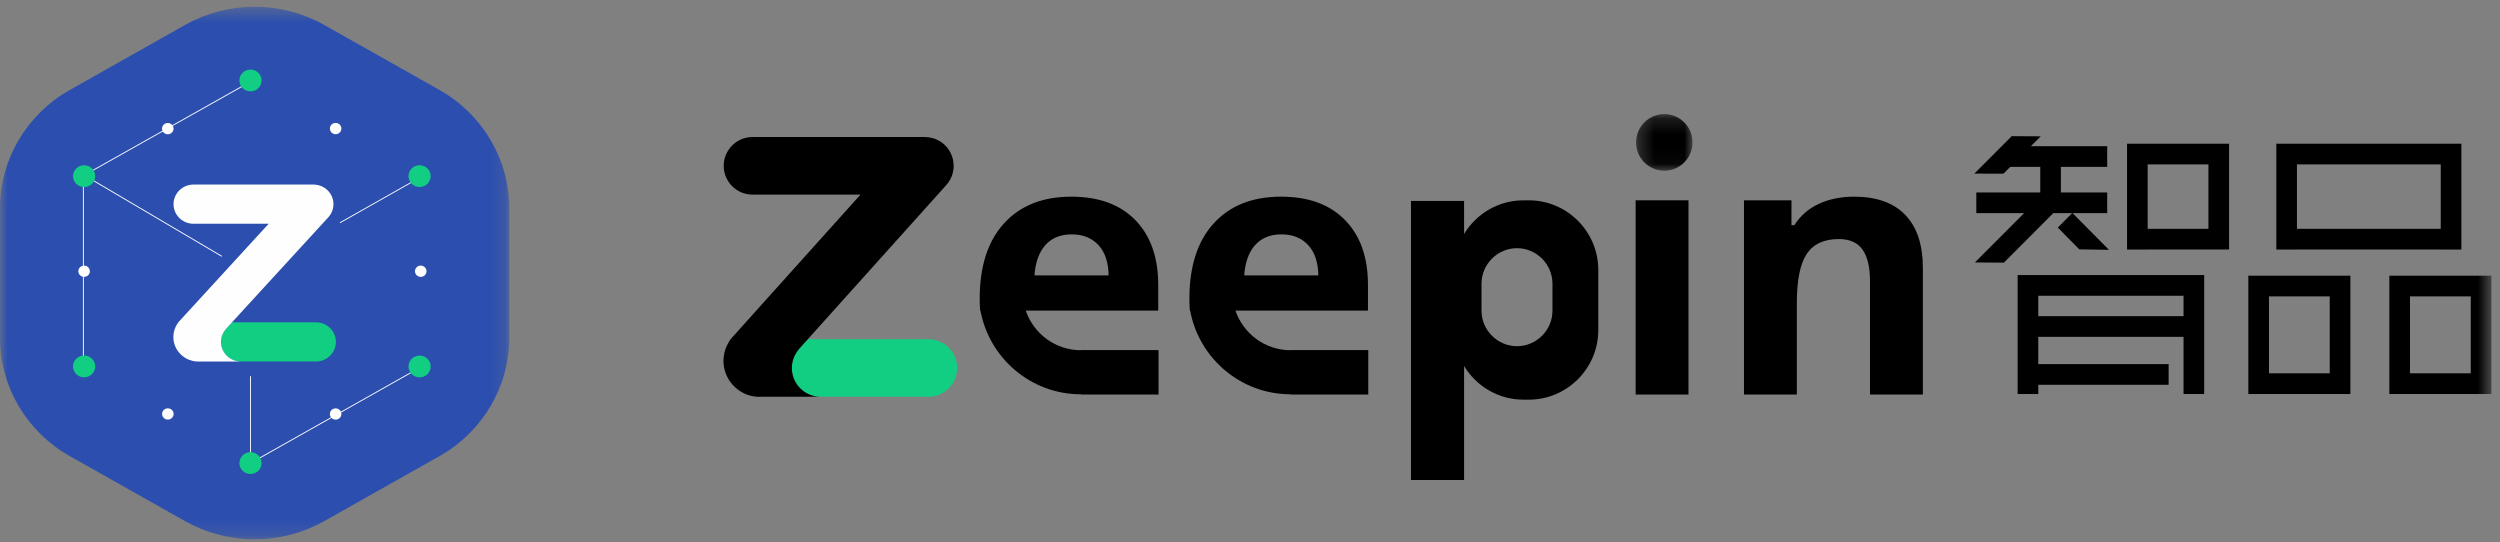 <?xml version="1.0" encoding="UTF-8"?>
<svg width="166px" height="36px" viewBox="0 0 166 36" version="1.1" xmlns="http://www.w3.org/2000/svg" xmlns:xlink="http://www.w3.org/1999/xlink">
    <rect x="0" y="0" width="166" height="36" fill="#808080" stroke="none"/>
    <!-- Generator: Sketch 45.2 (43514) - http://www.bohemiancoding.com/sketch -->
    <title>logo</title>
    <desc>Created with Sketch.</desc>
    <defs>
        <polygon id="path-1" points="0.294 0.194 4.042 0.194 4.042 3.951 0.294 3.951 0.294 0.194"></polygon>
        <polygon id="path-3" points="0 24.49 117.391 24.49 117.391 0.194 0 0.194"></polygon>
        <polygon id="path-5" points="1.84091585e-16 35.807 1.84091585e-16 0.445 33.815 0.445 33.815 35.807 0 35.807"></polygon>
        <polygon id="path-7" points="0 35.811 33.815 35.811 33.815 0.449 0 0.449"></polygon>
    </defs>
    <g id="Page-3" stroke="none" stroke-width="1" fill="none" fill-rule="evenodd">
        <g id="006_01_购物车" transform="translate(-29, -18)">
            <g id="Group">
                <g id="logo" transform="translate(29, 18)">
                    <g id="Page-1-Copy" transform="translate(48.038, 7.091)">
                        <polygon id="Fill-1" fill="#000000" points="60.568 19.107 64.078 19.107 64.078 6.21 60.568 6.21"></polygon>
                        <g id="Group-24" transform="translate(0, 0.293)">
                            <path d="M79.64,18.815 L76.129,18.815 L76.129,11.282 C76.129,10.352 75.964,9.653 75.634,9.188 C75.304,8.723 74.779,8.49 74.057,8.49 C73.076,8.49 72.366,8.819 71.928,9.476 C71.491,10.134 71.272,11.225 71.272,12.747 L71.272,18.815 L67.762,18.815 L67.762,5.918 L70.916,5.918 L70.916,7.568 L71.11,7.568 C71.502,6.945 72.041,6.473 72.728,6.154 C73.414,5.834 74.196,5.675 75.071,5.675 C76.567,5.675 77.702,6.082 78.477,6.892 C79.253,7.703 79.64,8.875 79.64,10.405 L79.64,18.815 Z" id="Fill-2" fill="#000000"></path>
                            <path d="M21.376,8.888 C21.796,8.417 22.379,8.178 23.125,8.178 C23.868,8.178 24.459,8.417 24.898,8.888 C25.335,9.359 25.56,10.031 25.575,10.901 L20.651,10.901 C20.712,10.031 20.953,9.359 21.376,8.888 L21.376,8.888 Z M23.737,15.861 L23.737,15.871 C22.036,15.871 20.592,14.771 20.073,13.241 L28.868,13.241 L28.868,11.535 C28.868,9.706 28.361,8.27 27.35,7.232 C26.337,6.194 24.919,5.675 23.101,5.675 C21.198,5.675 19.707,6.264 18.63,7.447 C17.552,8.626 17.014,10.298 17.014,12.458 C17.014,12.728 17.023,12.988 17.042,13.241 L17.063,13.241 C17.65,16.403 20.412,18.797 23.737,18.797 L23.737,18.814 L28.89,18.814 L28.89,15.861 L23.737,15.861 Z" id="Fill-4" fill="#000000"></path>
                            <path d="M34.578,10.901 C34.637,10.031 34.882,9.36 35.302,8.888 C35.725,8.417 36.308,8.178 37.05,8.178 C37.793,8.178 38.384,8.417 38.823,8.888 C39.26,9.36 39.484,10.031 39.501,10.901 L34.578,10.901 Z M37.662,15.861 L37.662,15.871 C35.96,15.871 34.517,14.771 33.997,13.241 L42.793,13.241 L42.795,13.241 L42.795,11.535 C42.795,9.706 42.29,8.27 41.275,7.232 C40.264,6.193 38.848,5.675 37.028,5.675 L37.028,5.675 L37.027,5.675 C35.122,5.675 33.632,6.264 32.554,7.447 C31.477,8.626 30.938,10.298 30.938,12.458 C30.938,12.728 30.949,12.988 30.967,13.241 L30.969,13.241 L30.987,13.241 C31.574,16.403 34.337,18.797 37.662,18.797 L37.662,18.814 L42.816,18.814 L42.816,15.861 L37.662,15.861 Z" id="Fill-6" fill="#000000"></path>
                            <path d="M55.046,13.242 C55.046,14.54 53.987,15.603 52.69,15.603 C51.395,15.603 50.334,14.54 50.334,13.242 L50.334,11.457 C50.334,10.158 51.395,9.096 52.69,9.096 C53.987,9.096 55.046,10.158 55.046,11.457 L55.046,13.242 Z M53.482,5.918 L53.112,5.918 C51.447,5.918 49.985,6.817 49.177,8.152 L49.177,5.96 L45.651,5.96 L45.651,24.49 L49.177,24.49 L49.177,16.919 C49.985,18.254 51.447,19.153 53.112,19.153 L53.482,19.153 C56.015,19.153 58.088,17.075 58.088,14.536 L58.088,10.535 C58.088,7.996 56.015,5.918 53.482,5.918 L53.482,5.918 Z" id="Fill-8" fill="#000000"></path>
                            <g id="Group-12" transform="translate(60.303, 0)">
                                <mask id="mask-2" fill="white">
                                    <use xlink:href="#path-1"></use>
                                </mask>
                                <g id="Clip-11"></g>
                                <path d="M4.042,2.072 C4.042,1.035 3.203,0.193 2.167,0.193 C1.133,0.193 0.294,1.035 0.294,2.072 C0.294,3.109 1.133,3.951 2.167,3.951 C3.203,3.951 4.042,3.109 4.042,2.072" id="Fill-10" fill="#000000" mask="url(#mask-2)"></path>
                            </g>
                            <path d="M15.519,17.049 C15.519,18.1 14.662,18.96 13.615,18.96 L6.434,18.96 C5.523,18.96 4.765,18.32 4.574,17.466 C4.574,17.461 4.572,17.456 4.572,17.45 C4.546,17.322 4.529,17.189 4.529,17.052 C4.529,16.761 4.595,16.483 4.716,16.237 C4.718,16.234 4.718,16.229 4.72,16.226 C4.794,16.074 4.885,15.933 4.992,15.807 L4.99,15.807 L5.586,15.141 L13.615,15.141 C14.138,15.141 14.615,15.356 14.96,15.701 C15.305,16.048 15.519,16.525 15.519,17.049" id="Fill-13" fill="#12CE83"></path>
                            <path d="M15.286,3.627 C15.286,3.64 15.284,3.65 15.284,3.663 C15.284,3.7 15.281,3.737 15.279,3.773 C15.276,3.799 15.273,3.826 15.27,3.852 C15.265,3.889 15.26,3.925 15.253,3.962 C15.249,3.988 15.244,4.012 15.239,4.036 C15.232,4.074 15.22,4.116 15.208,4.159 C15.203,4.175 15.199,4.192 15.194,4.208 C15.18,4.258 15.161,4.305 15.14,4.353 C15.137,4.36 15.135,4.369 15.132,4.376 C15.109,4.429 15.083,4.483 15.057,4.533 L15.053,4.536 C14.996,4.644 14.928,4.746 14.85,4.84 L14.847,4.84 C14.831,4.861 14.816,4.882 14.797,4.904 L5.599,15.141 L5.002,15.807 L5.006,15.807 C4.898,15.933 4.806,16.075 4.733,16.226 C4.731,16.229 4.731,16.234 4.728,16.236 C4.608,16.484 4.542,16.761 4.542,17.052 C4.542,17.189 4.558,17.322 4.584,17.45 C4.584,17.456 4.587,17.461 4.587,17.466 C4.778,18.32 5.537,18.961 6.447,18.961 L2.443,18.961 C2.422,18.963 2.401,18.963 2.38,18.963 C2.332,18.963 2.288,18.963 2.241,18.961 C2.103,18.952 1.969,18.931 1.839,18.902 C1.834,18.902 1.828,18.9 1.823,18.897 C1.716,18.871 1.61,18.836 1.509,18.798 L1.506,18.795 L1.501,18.795 C1.501,18.793 1.499,18.793 1.496,18.793 C1.494,18.79 1.491,18.79 1.488,18.787 C1.452,18.772 1.412,18.758 1.376,18.739 C1.373,18.739 1.373,18.737 1.371,18.737 C1.357,18.732 1.341,18.724 1.329,18.716 C1.284,18.696 1.242,18.672 1.201,18.649 C1.201,18.649 1.197,18.649 1.197,18.646 C1.064,18.569 0.937,18.478 0.821,18.373 C0.779,18.339 0.741,18.299 0.701,18.261 C0.698,18.258 0.696,18.258 0.696,18.254 C0.659,18.218 0.628,18.181 0.594,18.145 C0.571,18.119 0.55,18.093 0.526,18.064 C0.52,18.055 0.512,18.048 0.505,18.041 C0.481,18.008 0.458,17.975 0.434,17.944 C0.429,17.937 0.427,17.935 0.423,17.93 C0.421,17.925 0.418,17.922 0.413,17.917 C0.382,17.875 0.354,17.83 0.33,17.786 C0.324,17.778 0.321,17.767 0.316,17.76 C0.311,17.75 0.303,17.736 0.298,17.726 C0.285,17.7 0.269,17.676 0.257,17.65 C0.251,17.639 0.246,17.626 0.241,17.613 C0.225,17.582 0.21,17.549 0.196,17.516 L0.194,17.513 C0.17,17.464 0.151,17.414 0.133,17.364 C0.104,17.282 0.083,17.201 0.063,17.115 C0.063,17.107 0.06,17.102 0.057,17.094 C0.052,17.076 0.047,17.057 0.045,17.038 C0.042,17.026 0.04,17.01 0.036,16.995 C0.036,16.989 0.033,16.981 0.033,16.974 C0.031,16.965 0.031,16.957 0.029,16.95 C0.024,16.913 0.019,16.874 0.014,16.834 L0.014,16.801 C0.01,16.785 0.01,16.771 0.007,16.756 L0.007,16.74 C0.002,16.688 0,16.635 0,16.581 C0,16.21 0.083,15.862 0.233,15.55 C0.233,15.547 0.236,15.547 0.236,15.545 C0.316,15.377 0.413,15.217 0.531,15.076 C0.536,15.07 0.538,15.065 0.541,15.062 L0.696,14.89 L0.698,14.887 L9.099,5.538 L1.922,5.538 C0.873,5.538 0.016,4.677 0.016,3.627 C0.016,2.576 0.873,1.715 1.922,1.715 L13.379,1.715 C13.395,1.715 13.414,1.718 13.431,1.718 C13.459,1.722 13.485,1.722 13.513,1.724 C13.544,1.727 13.578,1.729 13.61,1.732 C13.646,1.737 13.681,1.742 13.714,1.75 C13.738,1.753 13.761,1.758 13.785,1.763 C13.832,1.771 13.879,1.784 13.929,1.8 C13.934,1.802 13.943,1.802 13.95,1.805 C14.206,1.883 14.446,2.018 14.656,2.205 C14.92,2.444 15.1,2.74 15.197,3.058 C15.197,3.061 15.199,3.063 15.199,3.066 C15.216,3.118 15.229,3.17 15.242,3.225 C15.244,3.241 15.247,3.255 15.249,3.27 C15.258,3.314 15.265,3.357 15.27,3.401 C15.273,3.423 15.276,3.446 15.276,3.47 C15.281,3.506 15.281,3.546 15.284,3.584 C15.284,3.6 15.286,3.613 15.286,3.627" id="Fill-15" fill="#000000"></path>
                            <mask id="mask-4" fill="white">
                                <use xlink:href="#path-3"></use>
                            </mask>
                            <g id="Clip-18"></g>
                            <path d="M87.303,13.61 L96.949,13.61 L96.949,12.254 L87.303,12.254 L87.303,13.61 Z M85.934,11.026 L85.934,12.254 L85.934,18.779 L87.303,18.779 L87.303,18.166 L95.958,18.166 L95.958,16.793 L87.303,16.793 L87.303,14.983 L96.949,14.983 L96.949,18.779 L98.319,18.779 L98.319,12.254 L98.319,11.026 L98.319,10.881 L85.934,10.881 L85.934,11.026 Z" id="Fill-17" fill="#000000" mask="url(#mask-4)"></path>
                            <path d="M94.567,7.81 L98.602,7.81 L98.602,3.532 L94.567,3.532 L94.567,7.81 Z M98.602,2.159 L94.567,2.159 L93.329,2.159 L93.198,2.159 L93.198,9.186 L94.567,9.186 L94.567,9.182 L98.602,9.182 L99.943,9.182 L99.972,9.182 L99.972,2.159 L99.432,2.159 L98.602,2.159 Z" id="Fill-19" fill="#000000" mask="url(#mask-4)"></path>
                            <path d="M102.622,17.403 L106.656,17.403 L106.656,12.296 L102.622,12.296 L102.622,17.403 Z M106.656,10.923 L102.622,10.923 L101.384,10.923 L101.252,10.923 L101.252,18.779 L102.622,18.779 L106.656,18.779 L108.026,18.779 L108.026,10.923 L107.486,10.923 L106.656,10.923 Z" id="Fill-20" fill="#000000" mask="url(#mask-4)"></path>
                            <path d="M111.985,17.403 L116.02,17.403 L116.02,12.296 L111.985,12.296 L111.985,17.403 Z M116.851,10.923 L116.02,10.923 L111.985,10.923 L110.748,10.923 L110.615,10.923 L110.615,18.779 L111.985,18.779 L116.02,18.779 L117.391,18.779 L117.391,17.403 L117.391,10.923 L116.851,10.923 Z" id="Fill-21" fill="#000000" mask="url(#mask-4)"></path>
                            <path d="M104.48,7.81 L114.027,7.81 L114.027,3.532 L104.48,3.532 L104.48,7.81 Z M104.48,9.182 L114.027,9.182 L114.027,9.186 L115.397,9.186 L115.397,2.159 L114.857,2.159 L114.027,2.159 L104.48,2.159 L103.243,2.159 L103.111,2.159 L103.111,7.81 L103.111,9.182 L103.111,9.186 L104.48,9.186 L104.48,9.182 Z" id="Fill-22" fill="#000000" mask="url(#mask-4)"></path>
                            <polygon id="Fill-23" fill="#000000" mask="url(#mask-4)" points="89.556 6.767 88.599 7.727 90.027 9.172 91.997 9.205 89.579 6.767 91.88 6.767 91.88 5.395 88.805 5.395 88.805 3.696 91.88 3.696 91.88 2.323 86.812 2.323 87.467 1.668 85.542 1.657 83.058 4.145 84.994 4.146 85.442 3.696 87.435 3.696 87.435 5.395 83.189 5.395 83.189 6.767 86.363 6.767 83.095 10.043 85.021 10.055 88.301 6.767"></polygon>
                        </g>
                    </g>
                    <g id="Page-1">
                        <g id="Group-3" transform="translate(0, 0.004)">
                            <mask id="mask-6" fill="white">
                                <use xlink:href="#path-5"></use>
                            </mask>
                            <g id="Clip-2"></g>
                            <path d="M21.532,1.656 C20.128,0.863 18.529,0.445 16.907,0.445 C15.286,0.445 13.686,0.863 12.282,1.656 L4.627,5.975 C1.773,7.586 -0,10.586 -0,13.807 L-0,22.445 C-0,25.666 1.773,28.667 4.627,30.277 L12.282,34.596 C13.686,35.388 15.286,35.807 16.907,35.807 C18.529,35.807 20.128,35.388 21.532,34.596 L29.189,30.277 C32.043,28.667 33.815,25.666 33.815,22.445 L33.815,13.807 C33.815,10.586 32.043,7.586 29.189,5.975 L21.532,1.656 Z" id="Fill-1" fill="#2B4EAF" mask="url(#mask-6)"></path>
                        </g>
                        <polygon id="Fill-4" fill="#FEFEFE" points="14.717 17.046 5.49 11.607 5.521 11.556 14.748 16.995"></polygon>
                        <polygon id="Fill-6" fill="#FEFEFE" points="5.275 11.848 5.245 11.797 16.643 5.381 16.674 5.433"></polygon>
                        <polygon id="Fill-8" fill="#FEFEFE" points="22.589 14.815 22.559 14.764 28.056 11.654 28.086 11.705"></polygon>
                        <polygon id="Fill-10" fill="#FEFEFE" points="16.691 30.755 16.661 30.703 28.052 24.276 28.082 24.327"></polygon>
                        <mask id="mask-8" fill="white">
                            <use xlink:href="#path-7"></use>
                        </mask>
                        <g id="Clip-13"></g>
                        <polygon id="Fill-12" fill="#FEFEFE" mask="url(#mask-8)" points="5.505 24.361 5.566 24.361 5.566 11.666 5.505 11.666"></polygon>
                        <polygon id="Fill-14" fill="#FEFEFE" mask="url(#mask-8)" points="16.601 30.708 16.662 30.708 16.662 24.979 16.601 24.979"></polygon>
                        <path d="M5.584,12.42 C5.177,12.42 4.848,12.096 4.848,11.697 C4.848,11.298 5.177,10.973 5.584,10.973 C5.992,10.973 6.321,11.298 6.321,11.697 C6.321,12.096 5.992,12.42 5.584,12.42 Z" id="Fill-15" fill="#12CE83" mask="url(#mask-8)"></path>
                        <path d="M6.321,24.331 C6.321,24.73 5.992,25.054 5.584,25.054 C5.177,25.054 4.848,24.73 4.848,24.331 C4.848,23.931 5.177,23.607 5.584,23.607 C5.992,23.607 6.321,23.931 6.321,24.331" id="Fill-16" fill="#12CE83" mask="url(#mask-8)"></path>
                        <path d="M17.368,30.749 C17.368,31.148 17.038,31.472 16.631,31.472 C16.224,31.472 15.895,31.148 15.895,30.749 C15.895,30.35 16.224,30.025 16.631,30.025 C17.038,30.025 17.368,30.35 17.368,30.749" id="Fill-17" fill="#12CE83" mask="url(#mask-8)"></path>
                        <path d="M17.368,5.344 C17.368,5.743 17.038,6.067 16.631,6.067 C16.224,6.067 15.895,5.743 15.895,5.344 C15.895,4.945 16.224,4.62 16.631,4.62 C17.038,4.62 17.368,4.945 17.368,5.344" id="Fill-18" fill="#12CE83" mask="url(#mask-8)"></path>
                        <path d="M28.597,11.695 C28.597,12.094 28.268,12.418 27.86,12.418 C27.453,12.418 27.124,12.094 27.124,11.695 C27.124,11.296 27.453,10.971 27.86,10.971 C28.268,10.971 28.597,11.296 28.597,11.695" id="Fill-19" fill="#12CE83" mask="url(#mask-8)"></path>
                        <path d="M28.597,24.334 C28.597,24.733 28.268,25.058 27.86,25.058 C27.453,25.058 27.124,24.733 27.124,24.334 C27.124,23.935 27.453,23.611 27.86,23.611 C28.268,23.611 28.597,23.935 28.597,24.334" id="Fill-20" fill="#12CE83" mask="url(#mask-8)"></path>
                        <path d="M22.668,8.536 C22.668,8.744 22.497,8.911 22.287,8.911 C22.075,8.911 21.904,8.744 21.904,8.536 C21.904,8.329 22.075,8.161 22.287,8.161 C22.497,8.161 22.668,8.329 22.668,8.536" id="Fill-21" fill="#FEFEFE" mask="url(#mask-8)"></path>
                        <path d="M28.32,18.01 C28.32,18.218 28.149,18.385 27.938,18.385 C27.727,18.385 27.555,18.218 27.555,18.01 C27.555,17.803 27.727,17.635 27.938,17.635 C28.149,17.635 28.32,17.803 28.32,18.01" id="Fill-22" fill="#FEFEFE" mask="url(#mask-8)"></path>
                        <path d="M11.528,27.486 C11.528,27.694 11.356,27.861 11.146,27.861 C10.935,27.861 10.763,27.694 10.763,27.486 C10.763,27.279 10.935,27.112 11.146,27.112 C11.356,27.112 11.528,27.279 11.528,27.486" id="Fill-23" fill="#FEFEFE" mask="url(#mask-8)"></path>
                        <path d="M11.524,8.541 C11.524,8.748 11.352,8.916 11.142,8.916 C10.931,8.916 10.759,8.748 10.759,8.541 C10.759,8.333 10.931,8.166 11.142,8.166 C11.352,8.166 11.524,8.333 11.524,8.541" id="Fill-24" fill="#FEFEFE" mask="url(#mask-8)"></path>
                        <path d="M5.966,18.01 C5.966,18.218 5.795,18.385 5.585,18.385 C5.373,18.385 5.202,18.218 5.202,18.01 C5.202,17.803 5.373,17.635 5.585,17.635 C5.795,17.635 5.966,17.803 5.966,18.01" id="Fill-25" fill="#FEFEFE" mask="url(#mask-8)"></path>
                        <path d="M22.668,27.49 C22.668,27.697 22.496,27.865 22.286,27.865 C22.075,27.865 21.903,27.697 21.903,27.49 C21.903,27.283 22.075,27.115 22.286,27.115 C22.496,27.115 22.668,27.283 22.668,27.49" id="Fill-26" fill="#FEFEFE" mask="url(#mask-8)"></path>
                        <path d="M22.304,22.701 C22.304,23.418 21.708,24.003 20.98,24.003 L15.985,24.003 C15.352,24.003 14.825,23.567 14.693,22.986 C14.693,22.982 14.69,22.978 14.69,22.974 C14.672,22.887 14.662,22.796 14.662,22.704 C14.662,22.505 14.707,22.316 14.79,22.148 C14.792,22.146 14.792,22.142 14.795,22.141 C14.845,22.037 14.908,21.941 14.983,21.855 L14.981,21.855 L15.396,21.402 L20.98,21.402 C21.344,21.402 21.674,21.548 21.915,21.783 C22.155,22.019 22.304,22.344 22.304,22.701" id="Fill-27" fill="#12CE83" mask="url(#mask-8)"></path>
                        <path d="M22.142,13.557 C22.142,13.565 22.14,13.572 22.14,13.582 C22.14,13.606 22.139,13.631 22.136,13.657 C22.134,13.674 22.133,13.692 22.131,13.71 C22.127,13.736 22.124,13.76 22.118,13.785 C22.116,13.803 22.113,13.819 22.109,13.835 C22.103,13.862 22.097,13.89 22.087,13.919 C22.084,13.929 22.082,13.942 22.079,13.953 C22.067,13.987 22.055,14.019 22.04,14.052 C22.038,14.057 22.037,14.062 22.035,14.067 C22.018,14.103 22,14.14 21.982,14.175 L21.98,14.176 C21.94,14.25 21.893,14.319 21.838,14.383 L21.836,14.383 C21.825,14.398 21.815,14.412 21.802,14.426 L15.405,21.401 L14.991,21.855 L14.992,21.855 C14.918,21.941 14.854,22.038 14.803,22.141 C14.801,22.143 14.801,22.146 14.8,22.148 C14.716,22.316 14.67,22.505 14.67,22.703 C14.67,22.796 14.681,22.887 14.699,22.975 C14.699,22.978 14.701,22.982 14.701,22.985 C14.834,23.568 15.362,24.004 15.995,24.004 L13.21,24.004 C13.195,24.005 13.181,24.005 13.166,24.005 C13.133,24.005 13.103,24.005 13.07,24.004 C12.973,23.998 12.881,23.984 12.79,23.964 C12.787,23.964 12.782,23.962 12.779,23.961 C12.704,23.943 12.631,23.92 12.56,23.892 L12.559,23.891 L12.555,23.891 C12.555,23.889 12.554,23.889 12.552,23.889 C12.549,23.887 12.547,23.887 12.546,23.886 C12.52,23.874 12.494,23.866 12.468,23.853 C12.466,23.853 12.466,23.851 12.464,23.851 C12.455,23.848 12.444,23.843 12.435,23.837 C12.405,23.823 12.375,23.807 12.346,23.791 C12.346,23.791 12.345,23.791 12.345,23.789 C12.251,23.737 12.162,23.675 12.082,23.604 C12.053,23.58 12.026,23.553 11.998,23.527 C11.997,23.525 11.995,23.525 11.995,23.523 C11.969,23.498 11.948,23.473 11.924,23.448 C11.908,23.43 11.893,23.412 11.877,23.393 C11.873,23.388 11.867,23.381 11.862,23.376 C11.846,23.355 11.83,23.332 11.813,23.311 C11.809,23.307 11.807,23.306 11.806,23.301 C11.804,23.298 11.802,23.296 11.799,23.293 C11.777,23.265 11.757,23.234 11.741,23.203 C11.736,23.198 11.735,23.191 11.731,23.186 C11.728,23.178 11.722,23.17 11.718,23.162 C11.71,23.144 11.699,23.129 11.689,23.111 C11.686,23.103 11.682,23.094 11.678,23.085 C11.668,23.064 11.657,23.042 11.647,23.019 L11.645,23.018 C11.629,22.983 11.616,22.95 11.603,22.916 C11.584,22.86 11.569,22.805 11.555,22.746 C11.555,22.741 11.553,22.737 11.551,22.732 C11.548,22.719 11.543,22.706 11.542,22.695 C11.54,22.685 11.538,22.675 11.537,22.664 C11.537,22.66 11.535,22.655 11.535,22.649 C11.533,22.644 11.533,22.639 11.532,22.634 C11.527,22.608 11.524,22.582 11.52,22.555 L11.52,22.532 C11.519,22.521 11.519,22.513 11.517,22.501 L11.517,22.49 C11.513,22.455 11.511,22.419 11.511,22.382 C11.511,22.13 11.569,21.892 11.673,21.68 C11.673,21.678 11.675,21.678 11.675,21.676 C11.731,21.563 11.799,21.453 11.88,21.357 C11.884,21.353 11.886,21.35 11.888,21.348 L11.995,21.23 L11.997,21.228 L17.839,14.858 L12.848,14.858 C12.118,14.858 11.522,14.273 11.522,13.557 C11.522,12.84 12.118,12.255 12.848,12.255 L20.816,12.255 C20.827,12.255 20.84,12.257 20.853,12.257 C20.871,12.258 20.889,12.258 20.908,12.26 C20.931,12.262 20.954,12.263 20.976,12.265 C21.002,12.269 21.025,12.273 21.049,12.278 C21.065,12.28 21.081,12.283 21.098,12.286 C21.13,12.292 21.164,12.301 21.198,12.312 C21.201,12.314 21.207,12.314 21.213,12.316 C21.391,12.369 21.558,12.46 21.703,12.589 C21.888,12.751 22.013,12.953 22.08,13.169 C22.08,13.171 22.082,13.172 22.082,13.174 C22.092,13.21 22.102,13.246 22.111,13.284 C22.113,13.294 22.115,13.303 22.116,13.313 C22.121,13.344 22.127,13.372 22.131,13.403 C22.133,13.418 22.134,13.433 22.134,13.449 C22.139,13.474 22.139,13.501 22.14,13.528 C22.14,13.539 22.142,13.548 22.142,13.557" id="Fill-28" fill="#FEFEFE" mask="url(#mask-8)"></path>
                    </g>
                </g>
            </g>
        </g>
    </g>
</svg>